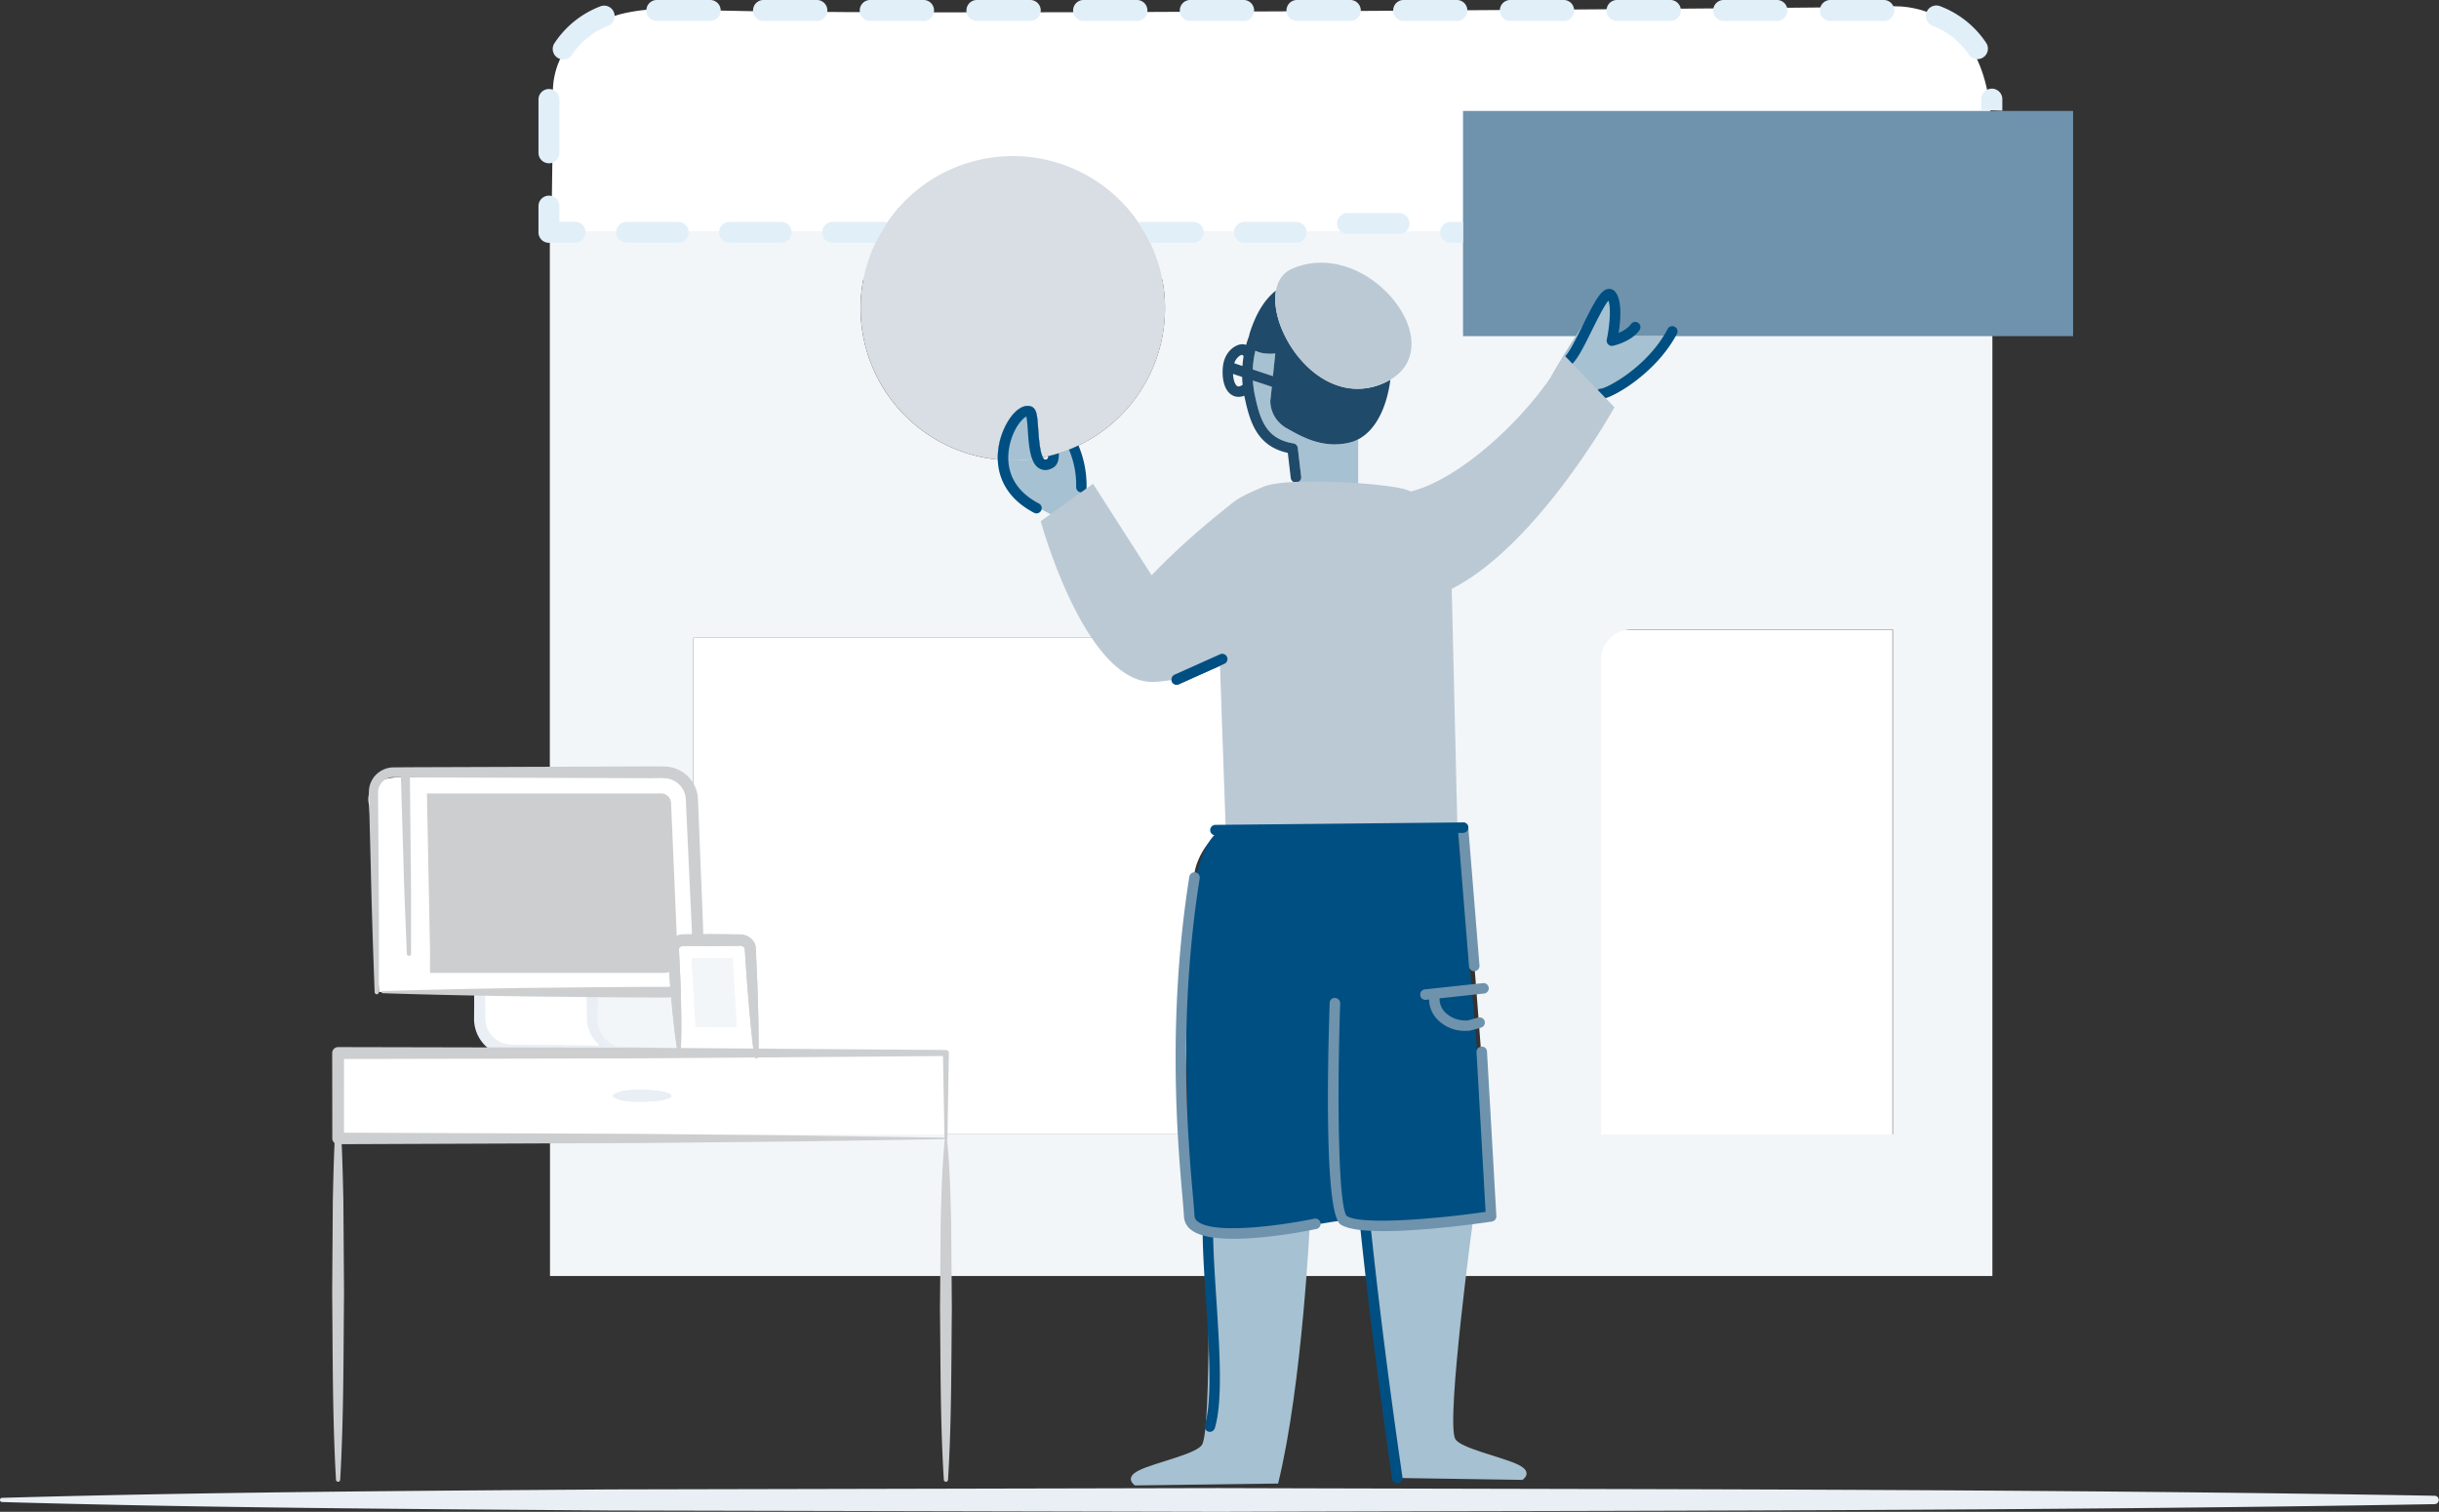 <svg xmlns="http://www.w3.org/2000/svg" viewBox="0 0 1562.02 968.34"><rect x="0" y="0" width="1562.02" height="968.34" fill="#333333" stroke="none"/><title>customizeTheme-onDark</title><g id="Layer_27" data-name="Layer 27"><rect x="1021.78" y="403.29" width="190.25" height="324.05" style="fill:#fff"/><path d="M2109.72,1542.05l1.54-115.22s-9.43-63.72,86.75-57.72c81.93,5.11,765.33-1.57,765.33-1.57s69.53-11.48,69.28,85v89.47h-921.9" transform="translate(-1756.98 -1363.12)" style="fill:#fff"/><path d="M2514.2,2089.7H2201V1771.63h394.85V1895l-48.45-1.39c-12.06-1.59-24.93,18.4-25.63,30.54Z" transform="translate(-1756.98 -1363.12)" style="fill:#fff"/><rect x="216.54" y="672.66" width="389.34" height="55.91" style="fill:#fff"/><path d="M1999.67,1998.59l-6.18-119.14s-6.18-18.6,20.33-18.47h0l151.37-3c29.43,0,35.42,6.25,34.79,40.5l.71,68,35.15,0,2.61,44.55,1.5,28.72-47.9-.08-3.78-41.27-52,.38s-5,38.79,13.46,37.07h0l-72.77,2.59s-17.09-9.16-16.18-41h0l-61.09,1.09-6.18-119.14" transform="translate(-1756.98 -1363.12)" style="fill:#fff"/><path d="M2542,1894.44s-21-5.08-26.34,85.22l3.17,161.79s-2.28,20.8,97.61,3.5h0s81.38,9.79,96,.58h0l-22-253.65L2542,1894.44" transform="translate(-1756.98 -1363.12)" style="fill:#004f82"/></g><g id="customizeTheme-onDark"><path d="M2782.37,1785.75v304h186.89V1766.4H2801.72A19.34,19.34,0,0,0,2782.37,1785.75Z" transform="translate(-1756.98 -1363.12)" style="fill:none"/><path d="M2694.2,1577.67v-66.48H2489.65c1.43,2.42,2.76,4.91,4,7.46a97.51,97.51,0,0,1-45.91,129.77l-1.12.53-1.7.78a103.66,103.66,0,0,1-12.4,4.49l-1.95.52c-.74.19-1.49.39-2.24.57q-1.71.41-3.44.76c-2-3.57-2.59-12.67-3-17.89-.57-8.53-.89-13.23-4.33-14.63-5.44-2.19-12.54,3.41-17.3,13.66a45.49,45.49,0,0,0-4.29,20.29,97.48,97.48,0,0,1-78.41-138.84c1.22-2.55,2.55-5,4-7.46H2109.11v345.3c30.68.61,91.09-10.69,91.91,17.83V1771.63h395.1V1893.7c31.53-.25,65.22,1.23,94.57.12,1.28,0,2.77,2.48,3,3.87,3.06,18.42,15.24,184.72,16.49,201.18,1.13,15,3.61,29.66.47,44.63a2.57,2.57,0,0,1-2.49,1.75c-11.26.59-22.59,2.08-33.86,2-10.57,0-50.89-1.13-53.77-2.15-3.56-1.26-20.91,2.91-29.77,3.48-8.49.54-42.08,2.8-50.36,3-10.37.2-21.3-.12-21.55-10.11-.14-5.61-5.37-46-4.63-51.76h-310c0,1.3-64.18-.14-95-.4v91.12h923.76V1577.67Zm275.06,512H2782.37v-304a19.34,19.34,0,0,1,19.34-19.34h167.55Z" transform="translate(-1756.98 -1363.12)" style="fill:#f3f6f8"/><path d="M2493.63,1518.65c-1.22-2.55-2.55-5-4-7.46-1.13-1.92-2.32-3.81-3.57-5.64a97.45,97.45,0,0,0-160.89,0c-1.26,1.84-2.45,3.74-3.59,5.67-1.43,2.42-2.76,4.91-4,7.46A97.48,97.48,0,0,0,2396,1657.5a45.49,45.49,0,0,1,4.29-20.29c4.75-10.25,11.85-15.85,17.3-13.66,3.44,1.4,3.76,6.1,4.33,14.63.36,5.22,1,14.32,3,17.89q1.73-.35,3.44-.76c.75-.18,1.49-.37,2.24-.57l1.95-.52a103.66,103.66,0,0,0,12.4-4.49l1.7-.78,1.12-.53a97.51,97.51,0,0,0,45.91-129.77Z" transform="translate(-1756.98 -1363.12)" style="fill:#D8DEE4"/><path d="M2969,1767.15H2801.47a19.34,19.34,0,0,0-19.34,19.34v304H2969Z" transform="translate(-1756.98 -1363.12)" style="fill:none"/><polygon points="936.97 71.05 936.97 148.82 936.97 215.3 1275.64 215.3 1327.68 215.3 1327.68 71.05 936.97 71.05" style="fill:#6F93AD"/><path d="M2136.25,1998.84l52-.38,3.78,41.27-42.35-3.82S2132.86,2032.54,2136.25,1998.84Z" transform="translate(-1756.98 -1363.12)" style="fill:#f3f6f8"/><path d="M2125.33,1518.65h-16.79a6.71,6.71,0,0,1-6.71-6.71v-16.79a6.71,6.71,0,1,1,13.43,0v10.07h10.07a6.71,6.71,0,0,1,0,13.43Z" transform="translate(-1756.98 -1363.12)" style="fill:#e1eff9"/><path d="M2108.55,1467.71a6.71,6.71,0,0,1-6.71-6.71v-34.16a6.71,6.71,0,0,1,13.43,0V1461A6.71,6.71,0,0,1,2108.55,1467.71Zm9.13-66.52a6.71,6.71,0,0,1-5.59-10.43,61.47,61.47,0,0,1,29.41-23.59,6.71,6.71,0,1,1,4.8,12.54,48.88,48.88,0,0,0-23,18.48A6.7,6.7,0,0,1,2117.68,1401.19Zm905.71-.17a6.7,6.7,0,0,1-5.59-3,48.78,48.78,0,0,0-23.09-18.39,6.71,6.71,0,0,1,4.75-12.56,61.51,61.51,0,0,1,29.51,23.47,6.71,6.71,0,0,1-5.57,10.45Zm-60-24.48h-34.16a6.71,6.71,0,0,1,0-13.43h34.16a6.71,6.71,0,0,1,0,13.43Zm-68.33,0h-34.16a6.71,6.71,0,0,1,0-13.43H2895a6.71,6.71,0,0,1,0,13.43Zm-68.32,0h-34.16a6.71,6.71,0,0,1,0-13.43h34.16a6.71,6.71,0,1,1,0,13.43Zm-68.33,0h-34.16a6.71,6.71,0,1,1,0-13.43h34.16a6.71,6.71,0,0,1,0,13.43Zm-68.32,0h-34.16a6.71,6.71,0,0,1,0-13.43H2690a6.71,6.71,0,0,1,0,13.43Zm-68.33,0h-34.16a6.71,6.71,0,0,1,0-13.43h34.16a6.71,6.71,0,0,1,0,13.43Zm-68.32,0h-34.16a6.71,6.71,0,0,1,0-13.43h34.16a6.71,6.71,0,0,1,0,13.43Zm-68.33,0h-34.16a6.71,6.71,0,0,1,0-13.43h34.16a6.71,6.71,0,0,1,0,13.43Zm-68.32,0h-34.16a6.71,6.71,0,1,1,0-13.43h34.16a6.71,6.71,0,0,1,0,13.43Zm-68.33,0h-34.16a6.71,6.71,0,0,1,0-13.43h34.16a6.71,6.71,0,1,1,0,13.43Zm-68.32,0h-34.17a6.71,6.71,0,1,1,0-13.43h34.17a6.71,6.71,0,0,1,0,13.43Zm-68.33,0h-34.16a6.71,6.71,0,0,1,0-13.43h34.16a6.71,6.71,0,0,1,0,13.43Z" transform="translate(-1756.98 -1363.12)" style="fill:#e1eff9"/><path d="M2595.87,2146.26s-4.79,103.66-20.35,167.09l-91.65,1.2s-7.35-4.68,2.39-9.57c10.22-5.13,37.63-10.63,40.69-16.76,6-12,3.59-135.24,3.59-135.24" transform="translate(-1756.98 -1363.12)" style="fill:#a6c1d1"/><path d="M2631.51,2149.4s4.79,96.94,20.35,160.37L2732,2311s7.35-4.68-2.39-9.57c-10.22-5.13-37.63-10.63-40.69-16.76-6-12,11.69-142,11.69-142" transform="translate(-1756.98 -1363.12)" style="fill:#a6c1d1"/><path d="M2428.56,1659.71s2.15,1.76,2.95-5.22a96.8,96.8,0,0,1-9.45,2.1C2423.44,1659.33,2425.48,1660.74,2428.56,1659.71Z" transform="translate(-1756.98 -1363.12)" style="fill:none"/><path d="M2428.56,1659.71c-3.08,1-5.12-.39-6.51-3.12a98.07,98.07,0,0,1-16.43,1.39c-2,0-3.92-.07-5.86-.18.71,10.87,6.35,22.22,21.32,30l10.92,5.91,18.25-11.25c1.85-15.18-1.32-26.11-4.73-33a96.7,96.7,0,0,1-14,5C2430.72,1661.48,2428.56,1659.71,2428.56,1659.71Z" transform="translate(-1756.98 -1363.12)" style="fill:#a6c1d1"/><path d="M2422.06,1656.59c-4.26-8.42-2.32-29.41-5.46-30.69-5.95-2.42-18,14.09-16.83,31.89,1.94.11,3.89.18,5.86.18A98.07,98.07,0,0,0,2422.06,1656.59Z" transform="translate(-1756.98 -1363.12)" style="fill:#a6c1d1"/><path d="M2669.78,2003.53a3.36,3.36,0,0,1-.35-6.69l37.1-4a3.36,3.36,0,1,1,.72,6.67l-37.1,4Z" transform="translate(-1756.98 -1363.12)" style="fill:#6F93AD"/><path d="M2695.47,2023.4a24.39,24.39,0,0,1-17.25-6.64,18.91,18.91,0,0,1-6-14.79,3.21,3.21,0,0,1,3.55-3.15,3.35,3.35,0,0,1,3.15,3.55,12.26,12.26,0,0,0,4,9.57,18.38,18.38,0,0,0,14.33,4.73l6.47-1.8a3.35,3.35,0,0,1,1.74,6.48l-7,1.9C2697.41,2023.35,2696.44,2023.4,2695.47,2023.4Z" transform="translate(-1756.98 -1363.12)" style="fill:#6F93AD"/><path d="M2510.57,1801.68a3.36,3.36,0,0,1-1.38-6.42l29-13a3.36,3.36,0,1,1,2.75,6.12l-29,13A3.32,3.32,0,0,1,2510.57,1801.68Z" transform="translate(-1756.98 -1363.12)" style="fill:#004f82"/><path d="M2546.66,1602.62c.17,4,1.34,7,2.68,7.81.92.57,2.35-.09,3.47-.81q-.24-2.52-.3-5.06Z" transform="translate(-1756.98 -1363.12)" style="fill:none"/><path d="M2550.45,1591.37a9.56,9.56,0,0,0-3,4.43l5.24,1.75c.16-2.17.43-4.32.79-6.45a3.31,3.31,0,0,1-1-.72A4.74,4.74,0,0,0,2550.45,1591.37Z" transform="translate(-1756.98 -1363.12)" style="fill:none"/><path d="M2580.7,1637.25a20.24,20.24,0,0,1-10.18-17.25l1-9.1-12.14-4a64.44,64.44,0,0,0,1.22,9.25c3.32,15.85,7.25,28.2,24.71,31a3.37,3.37,0,0,1,2.81,2.92l2.16,18.43a3.37,3.37,0,0,1-2.94,3.73l-.4,0a3.34,3.34,0,0,1-2.14-.78v8.46l42,2.24V1644.6a24.54,24.54,0,0,1-5.72,2.1C2603.51,1650.74,2589.78,1642.36,2580.7,1637.25Z" transform="translate(-1756.98 -1363.12)" style="fill:#a6c1d1"/><path d="M2616.75,1611,2606,1582s-14.32-8-27.77-7.19C2585.13,1590.91,2599.26,1606.61,2616.75,1611Z" transform="translate(-1756.98 -1363.12)" style="fill:#a6c1d1"/><path d="M2561,1587.76a62.57,62.57,0,0,0-1.69,12l12.91,4.3,1.53-14.5S2566,1590.51,2561,1587.76Z" transform="translate(-1756.98 -1363.12)" style="fill:#a6c1d1"/><path d="M2642.18,1608.93a40.09,40.09,0,0,1-25.43,2c-17.49-4.36-31.61-20.06-38.5-36.2-3.84-9-5.43-18.16-4.09-25.55-6.69,5.25-12.38,13.71-16.59,26.57a18.47,18.47,0,0,0-.66,2.65c-.72,1.84-1.33,3.72-1.87,5.64a7.23,7.23,0,0,0-4-.26c-4.5,1-9.8,5.64-10.81,13.69-.81,6.49.17,15.26,5.63,18.63a8.18,8.18,0,0,0,4.33,1.21,10.19,10.19,0,0,0,3.69-.74c.06.28.1.57.16.85,3.44,16.44,8.2,31.53,27.7,35.78l1.87,16a3.39,3.39,0,0,0,3.33,3l.4,0a3.37,3.37,0,0,0,2.94-3.73l-2.16-18.43a3.37,3.37,0,0,0-2.81-2.92c-17.45-2.8-21.38-15.15-24.71-31a64.44,64.44,0,0,1-1.22-9.25l12.14,4-1,9.1a20.24,20.24,0,0,0,10.18,17.25c9.08,5.11,22.81,13.49,40.3,9.45a24.54,24.54,0,0,0,5.72-2.1c11.87-6.1,18.57-21.52,20.71-38.28A40.64,40.64,0,0,1,2642.18,1608.93Zm-92.84,1.5c-1.34-.83-2.51-3.81-2.68-7.81l5.85,1.95q.06,2.53.3,5.06C2551.69,1610.34,2550.26,1611,2549.34,1610.44Zm3.34-12.89-5.24-1.75a9.56,9.56,0,0,1,3-4.43,4.74,4.74,0,0,1,2-1,3.31,3.31,0,0,0,1,.72C2553.1,1593.22,2552.84,1595.38,2552.68,1597.55Zm19.52,6.5-12.91-4.3a62.57,62.57,0,0,1,1.69-12c5,2.75,12.75,1.79,12.75,1.79Z" transform="translate(-1756.98 -1363.12)" style="fill:#204A69"/><path d="M2584.48,1535.27c-5.88,2.56-9.17,7.61-10.32,13.94-4.83,26.63,28.33,76.05,68,59.72a40.64,40.64,0,0,0,5.24-2.61C2686.87,1583,2632.3,1514.44,2584.48,1535.27Z" transform="translate(-1756.98 -1363.12)" style="fill:#BBC9D5"/><path d="M2032.34,1986.27h150.18a8.52,8.52,0,0,0,8.52-8.89l-4.28-99.89a6.41,6.41,0,0,0-6.42-6.15H2030.4l2,101.93" transform="translate(-1756.98 -1363.12)" style="fill:#CCCED0"/><path d="M2191.39,2039.77c-2.76-16-4.06-32-5.43-48.07l-.8-12.05-.4-6-.1-1.51a14.89,14.89,0,0,1,0-2,8.56,8.56,0,0,1,1.94-4.75,10.8,10.8,0,0,1,8-3.8l6.15-.07,12.08-.07,12.08.12,6.15.07a10.76,10.76,0,0,1,8,3.78,8.47,8.47,0,0,1,1.92,4.72l.15,3.1.28,6,.52,12.07c.57,16.1,1.08,32.19.8,48.34a1.35,1.35,0,0,1-2.68.15c-2.1-16-3.41-32.06-4.67-48.12l-.85-12-.4-6-.2-2.93a1.39,1.39,0,0,0-.37-.76,3.69,3.69,0,0,0-2.7-1.08l-5.92.05-12.08.12-12.08-.07-5.92,0a3.64,3.64,0,0,0-2.66,1.06,1.39,1.39,0,0,0-.37.73s0,.47,0,1l.07,1.51.28,6,.57,12.06c.45,16.1,1,32.2,0,48.38a.68.68,0,0,1-1.34.08Z" transform="translate(-1756.98 -1363.12)" style="fill:#CCCED0"/><polygon points="471.79 657.89 469.28 613.56 442.97 613.56 445.48 657.83 471.79 657.89" style="fill:#f3f6f8"/><line x1="392.72" y1="701.82" x2="428.98" y2="701.82" style="fill:#fff"/><path d="M2149.71,2064.26a21.59,21.59,0,0,1,9.06-2.71,83.69,83.69,0,0,1,9.06-.42c3,.08,6,.26,9.06.51a34.08,34.08,0,0,1,9.06,2,1.44,1.44,0,0,1,0,2.68,34.08,34.08,0,0,1-9.06,2c-3,.25-6,.44-9.06.51a83.69,83.69,0,0,1-9.06-.42,21.59,21.59,0,0,1-9.06-2.71.78.78,0,0,1-.28-1.06A.8.8,0,0,1,2149.71,2064.26Z" transform="translate(-1756.98 -1363.12)" style="fill:#e9eff4"/><path d="M2181.34,2034.57c-17.22-1.19-34.44-1.6-51.66-1.94l-25.83-.28-12.92-.12-6.46-.06a18,18,0,0,1-5.17-.89,16.73,16.73,0,0,1-11.49-16.09l-.16-17.54c-2.3-.12-4.6-.15-6.9-.15l-.16,17.7a24,24,0,0,0,16.34,23.3,25.54,25.54,0,0,0,7.53,1.15l6.46-.06,12.92-.12,25.83-.28c17.22-.34,34.44-.74,51.66-1.94a1.35,1.35,0,0,0,0-2.69Z" transform="translate(-1756.98 -1363.12)" style="fill:#e9eff4"/><path d="M2156.47,2034.57c-8.58-1.15-15.3-7.64-16.55-15.28-.52-3.45-.09-8.55-.11-13l.17-9.79h-7.46l.17,9.79c.28,4.67-.32,8.81.82,14.38a22.45,22.45,0,0,0,8.62,12.8,20.63,20.63,0,0,0,14.34,3.78,1.38,1.38,0,0,0,1.18-1.18A1.35,1.35,0,0,0,2156.47,2034.57Z" transform="translate(-1756.98 -1363.12)" style="fill:#e9eff4"/><path d="M2189,1994.51a19.45,19.45,0,0,1-5.57.7h-4.77v0h-.5c-28.24.05-56.47.45-84.71.69-30.47.46-60.93,1.09-91.4,2.05a.67.67,0,0,0,0,1.34c30.47,1,60.93,1.59,91.4,2.05,30.47.26,60.93.72,91.4.71h.15a3.45,3.45,0,0,0,.65-.09,27.44,27.44,0,0,0,3.36-.4Z" transform="translate(-1756.98 -1363.12)" style="fill:#CCCED0"/><path d="M2207.27,1957.36l-2.43-61.2-.61-15.3c-.15-2.7-.09-4.75-.44-8a21.85,21.85,0,0,0-18.16-18.52,36.58,36.58,0,0,0-6.11-.28,3.76,3.76,0,0,0-.72-.07l-159,.55-9.94.09a16.26,16.26,0,0,0-11.19,3.89,15.82,15.82,0,0,0-5.41,10.68c-.07,3.91.13,6.79.18,10.23l1,39.73c.59,26.49,1.48,53,2.47,79.45a1.34,1.34,0,0,0,2.68,0c.11-26.5.14-53-.15-79.49l-.29-39.74c0-3.18-.1-6.93,0-9.63a9.79,9.79,0,0,1,3.47-6.54,10,10,0,0,1,7.22-2.24l3.91,0,1.63,55c.48,19.37,1.43,38.74,2.16,58.1a1.34,1.34,0,0,0,2.68-.05c0-19.38.13-38.77-.16-58.14l-.56-54.84h.27l155.34.54.13-.07h2.09a54.42,54.42,0,0,1,7,.23,14.2,14.2,0,0,1,9.76,6.53,14,14,0,0,1,2,5.63c.2,1.84.24,4.9.38,7.29l.7,15.29,1.41,30.59,1.41,30.59.28,6.14a47.87,47.87,0,0,1,7.11.15Z" transform="translate(-1756.98 -1363.12)" style="fill:#CCCED0"/><path d="M2191.39,2039.77c-2.76-16-4.06-32-5.43-48.07l-.8-12.05-.4-6-.1-1.51a14.89,14.89,0,0,1,0-2,8.56,8.56,0,0,1,1.94-4.75,10.8,10.8,0,0,1,8-3.8l6.15-.07,12.08-.07,12.08.12,6.15.07a10.76,10.76,0,0,1,8,3.78,8.47,8.47,0,0,1,1.92,4.72l.15,3.1.28,6,.52,12.07c.57,16.1,1.08,32.19.8,48.34a1.35,1.35,0,0,1-2.68.15c-2.1-16-3.41-32.06-4.67-48.12l-.85-12-.4-6-.2-2.93a1.39,1.39,0,0,0-.37-.76,3.69,3.69,0,0,0-2.7-1.08l-5.92.05-12.08.12-12.08-.07-5.92,0a3.64,3.64,0,0,0-2.66,1.06,1.39,1.39,0,0,0-.37.73s0,.47,0,1l.07,1.51.28,6,.57,12.06c.45,16.1,1,32.2,0,48.38a.68.68,0,0,1-1.34.08Z" transform="translate(-1756.98 -1363.12)" style="fill:#CCCED0"/><polygon points="471.79 657.89 469.28 613.56 442.97 613.56 445.48 657.83 471.79 657.89" style="fill:#f3f6f8"/><line x1="392.72" y1="701.82" x2="428.98" y2="701.82" style="fill:#fff"/><path d="M2149.71,2064.26a21.59,21.59,0,0,1,9.06-2.71,83.69,83.69,0,0,1,9.06-.42c3,.08,6,.26,9.06.51a34.08,34.08,0,0,1,9.06,2,1.44,1.44,0,0,1,0,2.68,34.08,34.08,0,0,1-9.06,2c-3,.25-6,.44-9.06.51a83.69,83.69,0,0,1-9.06-.42,21.59,21.59,0,0,1-9.06-2.71.78.78,0,0,1-.28-1.06A.8.8,0,0,1,2149.71,2064.26Z" transform="translate(-1756.98 -1363.12)" style="fill:#e9eff4"/><path d="M1758.29,2322.51c129.84-3.7,259.68-4.48,389.52-5.4l389.52-.85c259.68.81,519.36.35,779,4.91a2.69,2.69,0,0,1,0,5.37c-259.68,4.56-519.36,4.1-779,4.91l-389.52-.85c-129.84-.92-259.68-1.7-389.52-5.4a1.34,1.34,0,0,1,0-2.68Z" transform="translate(-1756.98 -1363.12)" style="fill:#e9eff4"/><path d="M2531.81,2280.22a3.36,3.36,0,0,1-3.21-4.33c4.87-16,2.75-48.59.71-80-1-15.5-2-30.14-2.1-42.83a3.36,3.36,0,0,1,3.32-3.4h0a3.36,3.36,0,0,1,3.36,3.32c.14,12.51,1.09,27.07,2.09,42.47,2.09,32.06,4.24,65.22-1,82.44A3.36,3.36,0,0,1,2531.81,2280.22Z" transform="translate(-1756.98 -1363.12)" style="fill:#004f82"/><path d="M2651.85,2313.12a3.35,3.35,0,0,1-3.31-2.86c-.12-.81-12.12-81.19-20.37-160.52a3.36,3.36,0,1,1,6.67-.7c8.24,79.19,20.21,159.42,20.33,160.22a3.36,3.36,0,0,1-2.82,3.82A3.27,3.27,0,0,1,2651.85,2313.12Z" transform="translate(-1756.98 -1363.12)" style="fill:#004f82"/><path d="M3025.91,1433.5v-6.88a6.71,6.71,0,0,1,13.43,0V1434" transform="translate(-1756.98 -1363.12)" style="fill:#e1eff9"/><path d="M2798.25,1578.5v-1.72a26.28,26.28,0,0,1-8.95,4.54s7.5-27.34-.45-29.17-38.4,52.06-38.4,52.06l11,26.43s11.83-10.63,49.88-30.13c8.64-8.13,13.71-15.59,16.29-22Z" transform="translate(-1756.98 -1363.12)" style="fill:#a6c1d1"/><path d="M2782.12,1618.79a3.36,3.36,0,0,1,0-6.71c3.78-.14,30-13.82,42.82-38.15a3.36,3.36,0,1,1,5.94,3.13C2817.51,1602.39,2789,1618.79,2782.12,1618.79Z" transform="translate(-1756.98 -1363.12)" style="fill:#004f82"/><path d="M2761.47,1597.25a3.36,3.36,0,0,1-2.22-5.87c2.76-2.45,7.26-11.57,11.23-19.61,8.05-16.3,11.8-23,16.48-23.58a4.9,4.9,0,0,1,4.44,1.78c4.62,5.4,3.46,18.48,2.22,26.39,2.84-1.22,6-3.06,7.75-5.51a3.36,3.36,0,1,1,5.47,3.89c-5.18,7.26-16.36,9.76-16.83,9.86a3.36,3.36,0,0,1-4-4c1.66-7.7,2.93-20,1.06-24.9-2.73,3.15-7.36,12.54-10.58,19-4.66,9.44-9.05,18.35-12.81,21.66A3.31,3.31,0,0,1,2761.47,1597.25Z" transform="translate(-1756.98 -1363.12)" style="fill:#004f82"/><path d="M2425.9,1657.3c.14.09.43.29,1.35,0,.59-.19.91-.94,1.08-2q-1.71.41-3.44.76A3.51,3.51,0,0,0,2425.9,1657.3Z" transform="translate(-1756.98 -1363.12)" style="fill:none"/><path d="M2416.59,1625.9c3.14,1.27,1.2,22.27,5.46,30.69.95-.16,1.89-.34,2.83-.53-2-3.57-2.59-12.67-3-17.89-.57-8.53-.89-13.23-4.33-14.63-5.44-2.19-12.54,3.41-17.3,13.66a45.49,45.49,0,0,0-4.29,20.29c1.24.12,2.48.23,3.74.3C2398.59,1640,2410.65,1623.49,2416.59,1625.9Z" transform="translate(-1756.98 -1363.12)" style="fill:none"/><path d="M2425.9,1657.3c.14.09.43.29,1.35,0,.59-.19.91-.94,1.08-2q-1.71.41-3.44.76A3.51,3.51,0,0,0,2425.9,1657.3Z" transform="translate(-1756.98 -1363.12)" style="fill:none"/><path d="M2425.9,1657.3c.14.09.43.29,1.35,0,.59-.19.91-.94,1.08-2q-1.71.41-3.44.76A3.51,3.51,0,0,0,2425.9,1657.3Z" transform="translate(-1756.98 -1363.12)" style="fill:none"/><path d="M2428.33,1655.3l2.24-.57C2429.82,1654.93,2429.08,1655.12,2428.33,1655.3Z" transform="translate(-1756.98 -1363.12)" style="fill:none"/><path d="M2447.73,1648.42l-1.12.53Z" transform="translate(-1756.98 -1363.12)" style="fill:none"/><path d="M2191.3,1505.23h-33a6.71,6.71,0,1,0,0,13.43h33a6.71,6.71,0,1,0,0-13.43Z" transform="translate(-1756.98 -1363.12)" style="fill:#e1eff9"/><path d="M2257.26,1505.23h-33a6.71,6.71,0,1,0,0,13.43h33a6.71,6.71,0,1,0,0-13.43Z" transform="translate(-1756.98 -1363.12)" style="fill:#e1eff9"/><path d="M2587.08,1505.23h-33a6.71,6.71,0,1,0,0,13.43h33a6.71,6.71,0,1,0,0-13.43Z" transform="translate(-1756.98 -1363.12)" style="fill:#e1eff9"/><path d="M2686,1505.23a6.71,6.71,0,1,0,0,13.43h8v-13.43Z" transform="translate(-1756.98 -1363.12)" style="fill:#e1eff9"/><path d="M2653,1499.58h-33a6.71,6.71,0,0,0,0,13.43h33a6.71,6.71,0,0,0,0-13.43Z" transform="translate(-1756.98 -1363.12)" style="fill:#e1eff9"/><path d="M2323.22,1505.23h-33a6.71,6.71,0,0,0,0,13.43h27.37a97.31,97.31,0,0,1,7.57-13.14A6.72,6.72,0,0,0,2323.22,1505.23Z" transform="translate(-1756.98 -1363.12)" style="fill:#e1eff9"/><path d="M2521.11,1505.23h-33a6.71,6.71,0,0,0-2.05.32,97.32,97.32,0,0,1,7.55,13.11h27.48a6.71,6.71,0,1,0,0-13.43Z" transform="translate(-1756.98 -1363.12)" style="fill:#e1eff9"/><path d="M2425.9,1657.3c.14.09.43.29,1.35,0,.59-.19.91-.94,1.08-2q-1.71.41-3.44.76A3.51,3.51,0,0,0,2425.9,1657.3Z" transform="translate(-1756.98 -1363.12)" style="fill:none"/><path d="M2430.57,1654.73l-2.24.57c-.16,1-.49,1.78-1.08,2-.92.31-1.21.1-1.35,0a3.51,3.51,0,0,1-1-1.23c-2-3.57-2.59-12.67-3-17.89-.57-8.53-.89-13.23-4.33-14.63-5.44-2.19-12.54,3.41-17.3,13.66a45.49,45.49,0,0,0-4.29,20.29c.39,12.48,6.62,25.37,23.26,34.07a3.4,3.4,0,0,0,1.55.38,3.36,3.36,0,0,0,1.55-6.33c-23.86-12.47-20.37-32.83-17.76-41,2.86-9,7.67-13.76,9.75-14.69a83.07,83.07,0,0,1,.87,8.7c.65,9.63,1.39,20.54,6.92,24.25a7.94,7.94,0,0,0,7.21.78c4.91-1.64,5.87-5.42,5.78-10.24-.57.2-1.57.5-2.65.8l-1,.28Z" transform="translate(-1756.98 -1363.12)" style="fill:#004f82"/><path d="M2431.51,1654.49l1-.28-1.95.52Z" transform="translate(-1756.98 -1363.12)" style="fill:#004f82"/><path d="M2445.52,1649.46l-.61.27c-1.23.56-2.56,1.13-3.32,1.39a57.89,57.89,0,0,1,4.6,24,3.36,3.36,0,0,0,3.31,3.4h0a3.36,3.36,0,0,0,3.36-3.31,66.28,66.28,0,0,0-5.19-26.75l-1.12.53Z" transform="translate(-1756.98 -1363.12)" style="fill:#004f82"/><path d="M2446.61,1648.95l-1.7.78.61-.27Z" transform="translate(-1756.98 -1363.12)" style="fill:#004f82"/><path d="M2547.12,2156.58c-11.43,0-21.7-1.43-27.18-5.63a11.37,11.37,0,0,1-4.7-8.56c-.17-3-.55-7.36-1-12.93-3-34.13-10-114,4.45-204.92a3.36,3.36,0,0,1,6.64,1c-14.33,90.06-7.37,169.4-4.39,203.28.5,5.66.89,10.09,1.06,13.15a4.69,4.69,0,0,0,2.09,3.6c11.59,8.87,57.88,1.65,74.75-1.89a3.36,3.36,0,0,1,1.38,6.57C2595.85,2151.2,2569.3,2156.58,2547.12,2156.58Z" transform="translate(-1756.98 -1363.12)" style="fill:#6F93AD"/><path d="M2643.2,2151.66c-12.44,0-22.94-1.1-27.65-4.25-10.39-6.93-8.37-101.49-7-141.83a3.18,3.18,0,0,1,3.47-3.25,3.37,3.37,0,0,1,3.25,3.47c-2.09,62.26-1.09,130.21,4.2,136.16,9.2,6.1,58.16,1.8,88.94-2.62l-5.81-102.27a3.36,3.36,0,0,1,3.16-3.54,3.19,3.19,0,0,1,3.54,3.16l6,105.34a3.36,3.36,0,0,1-2.85,3.51C2706.69,2146.4,2670.33,2151.66,2643.2,2151.66Z" transform="translate(-1756.98 -1363.12)" style="fill:#6F93AD"/><path d="M2701.14,1985.18a3.35,3.35,0,0,1-3.34-3.09l-7.19-88.58a3.35,3.35,0,1,1,6.69-.54l7.19,88.58a3.36,3.36,0,0,1-3.08,3.61Z" transform="translate(-1756.98 -1363.12)" style="fill:#6F93AD"/><path d="M2790.95,1624l-32.31-33.51c-15.78,31.57-62.67,78.58-98.1,87.42-.81-.32-1.63-.64-2.49-1-11.37-4.19-76.46-8.61-92-2-10,4.25-16.9,7.49-21.52,11.79-30.74,24.06-50,44.9-50,44.9L2457,1673l-33.51,23.94s28.72,105.32,73,102.93a107.17,107.17,0,0,0,41.78-11.27l3.7,105.84,148.35-2.55-3.6-151.61C2742,1712.26,2790.95,1624,2790.95,1624Z" transform="translate(-1756.98 -1363.12)" style="fill:#BBC9D5"/><path d="M2535.2,1898.17a3.36,3.36,0,0,1,0-6.71l158.76-1.57a3.23,3.23,0,0,1,3.39,3.32,3.36,3.36,0,0,1-3.32,3.39l-158.76,1.57Z" transform="translate(-1756.98 -1363.12)" style="fill:#004f82"/><path d="M2510.57,1801.68a3.36,3.36,0,0,1-1.38-6.42l29-13a3.36,3.36,0,1,1,2.75,6.12l-29,13A3.32,3.32,0,0,1,2510.57,1801.68Z" transform="translate(-1756.98 -1363.12)" style="fill:#004f82"/><path d="M2363.75,2092.76h-.48l-96.46,1.48-97.41,1-195.87.76a3.72,3.72,0,0,1-3.73-3.7v0l-.07-54.71a3.79,3.79,0,0,1,3.78-3.8h0l194.63.42,194.63,1.45h0a1.9,1.9,0,0,1,1.89,1.92v0Zm-1.9-.95v-.47l-1-53.76,1.93,1.93L2168.15,2041l-194.63.42,3.8-3.8-.07,54.71-3.73-3.73,193.41.76,97.22,1Z" transform="translate(-1756.98 -1363.12)" style="fill:#CCCED0"/><line x1="216.54" y1="709.01" x2="216.54" y2="947.85" style="fill:#fff"/><path d="M1974.19,2072.13c1.85,19.9,2.24,39.81,2.7,59.71l.42,59.71c-.4,39.8-.17,79.61-2.46,119.42a1.35,1.35,0,0,1-2.69,0c-2.28-39.8-2.05-79.61-2.45-119.42l.42-59.71c.46-19.9.85-39.8,2.7-59.71a.67.67,0,0,1,1.34,0Z" transform="translate(-1756.98 -1363.12)" style="fill:#CCCED0"/><line x1="605.81" y1="729.17" x2="605.81" y2="947.85" style="fill:#fff"/><path d="M2363.46,2092.29c1.85,18.22,2.24,36.45,2.7,54.67l.42,54.67c-.4,36.45-.17,72.89-2.45,109.34a1.35,1.35,0,0,1-2.69,0c-2.28-36.45-2.05-72.89-2.46-109.34l.43-54.67c.46-18.22.85-36.45,2.7-54.67a.67.67,0,0,1,1.34,0Z" transform="translate(-1756.98 -1363.12)" style="fill:#CCCED0"/></g></svg>